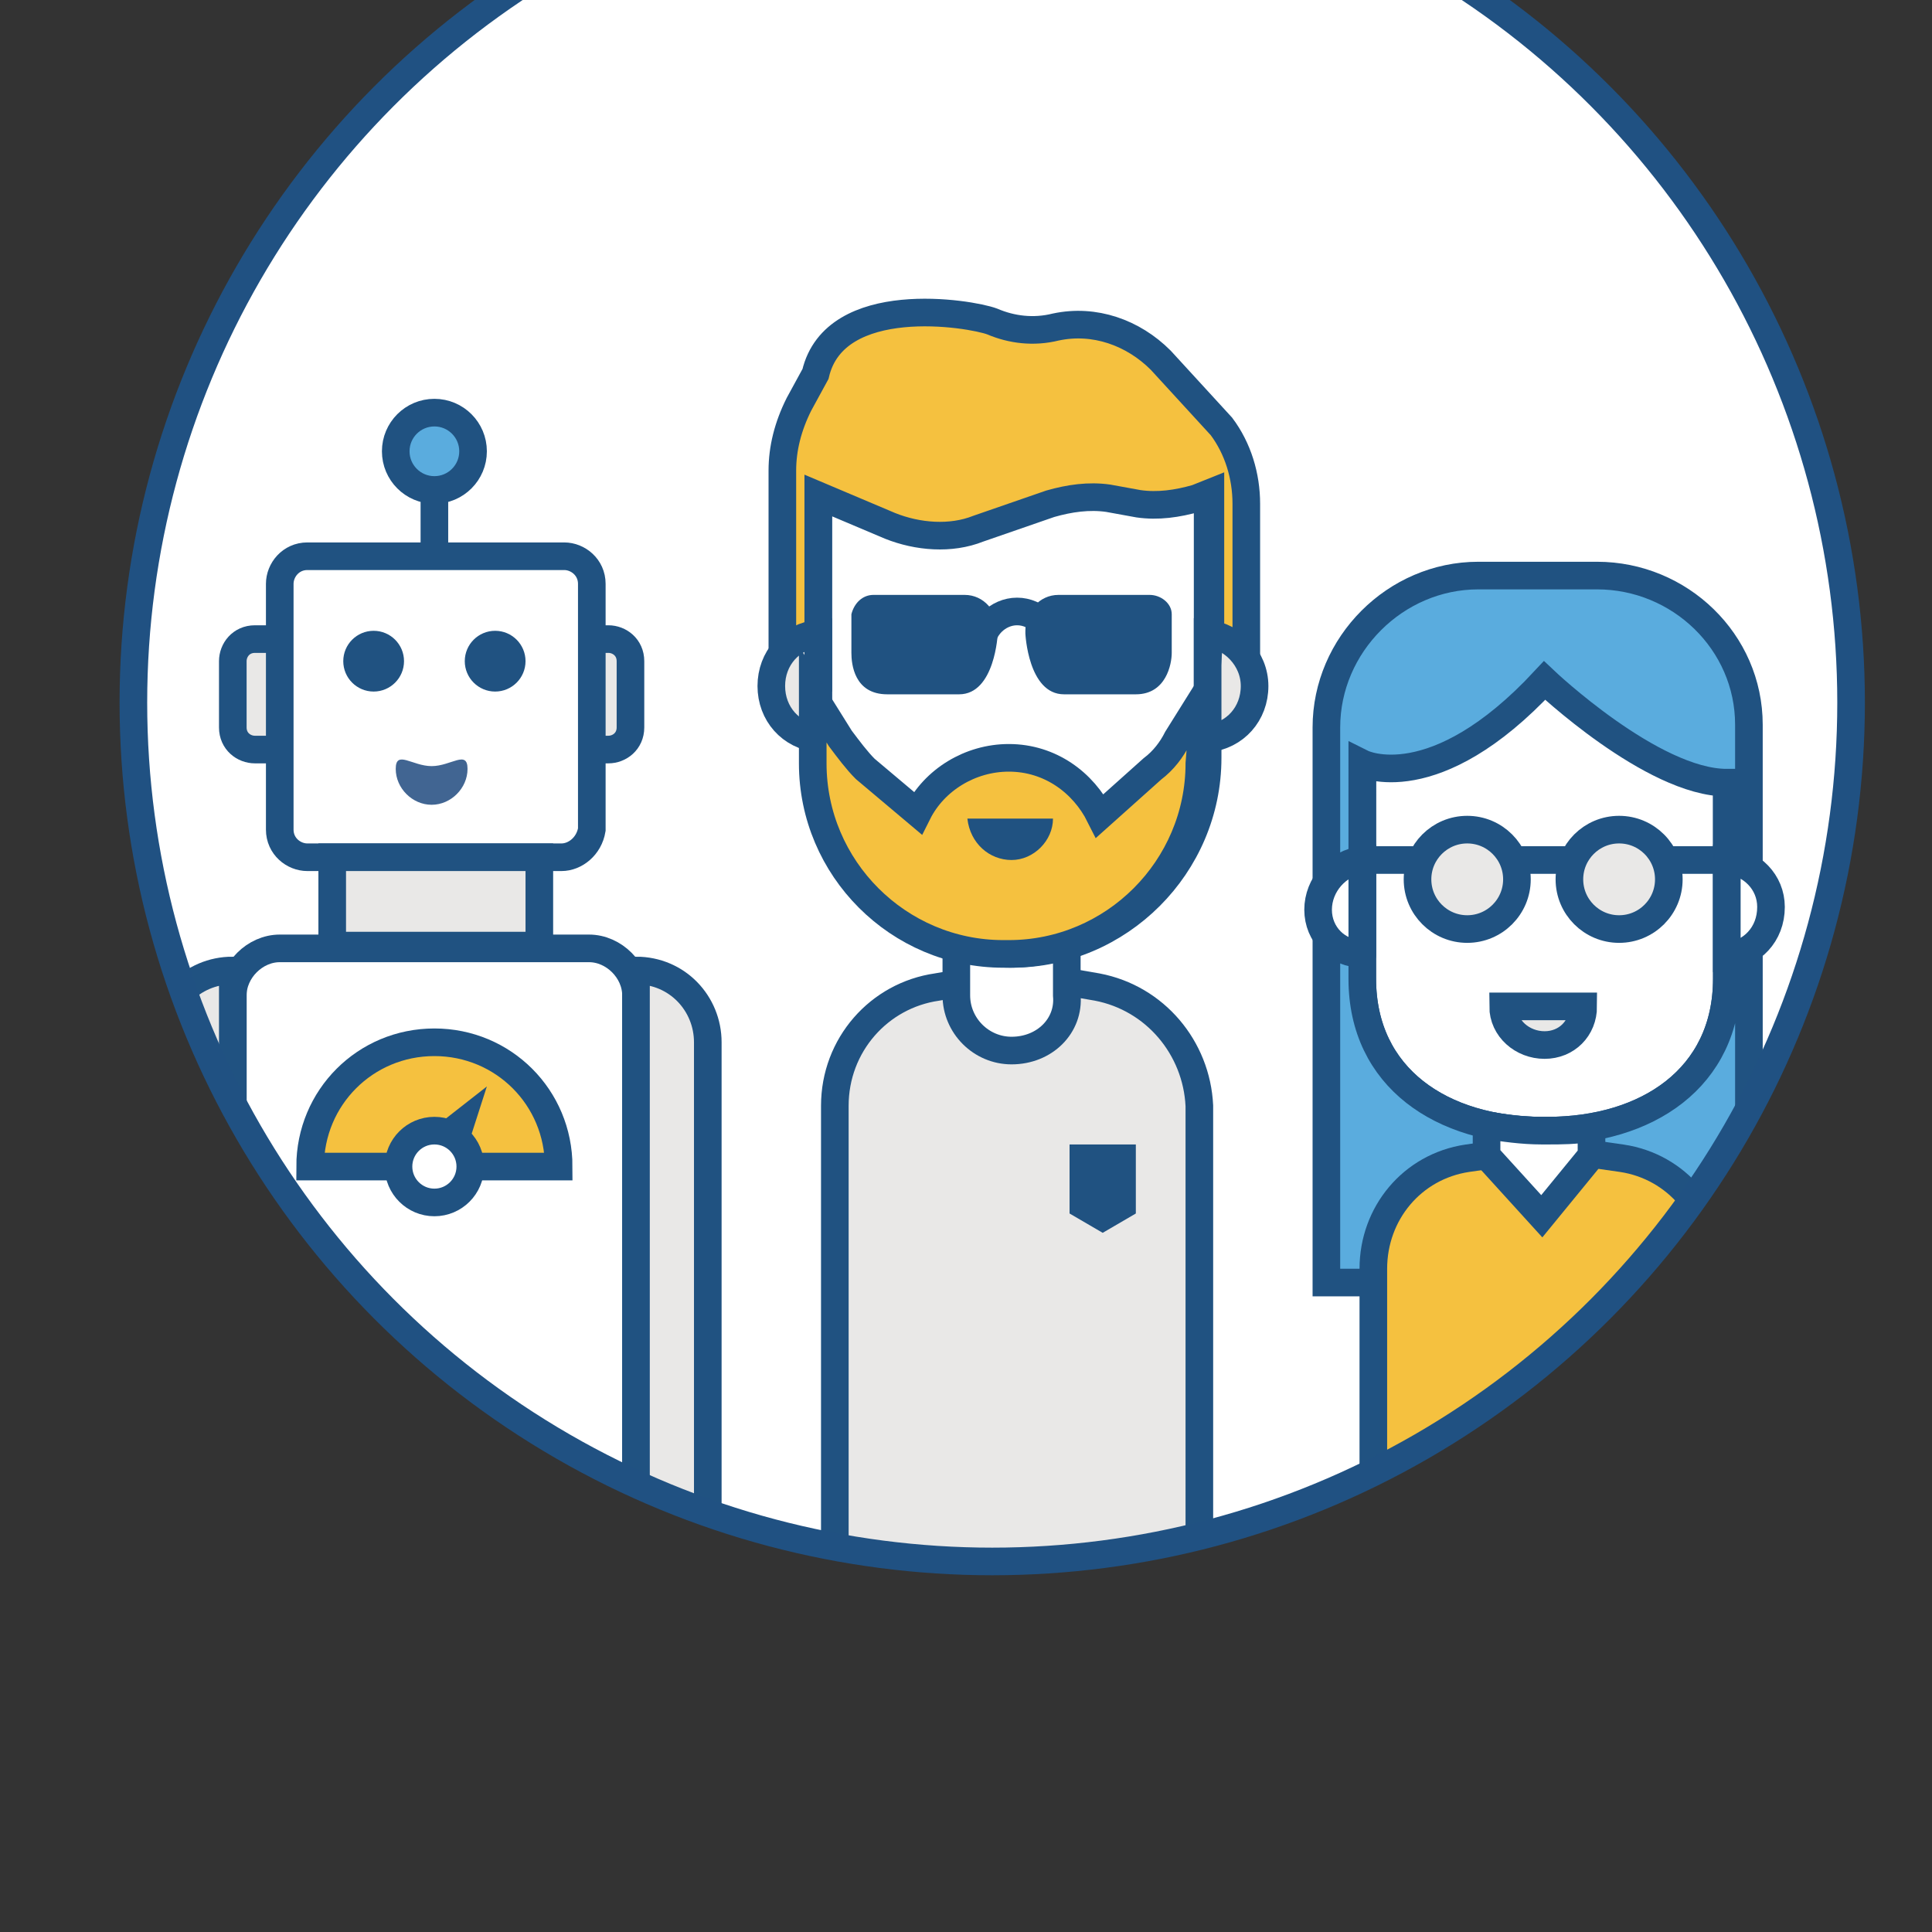 <svg:svg xmlns:ns1="http://www.w3.org/1999/xlink" xmlns:svg="http://www.w3.org/2000/svg" enable-background="new 0 0 65 66" height="69.96" id="Layer_1" version="1.1" viewBox="-3.63 7.358 69.96 69.96" width="69.96" x="0px" y="0px" xml:space="preserve">
<svg:rect x="-3.63" y="7.358" width="69.96" height="69.96" fill="#333333" stroke="none"/>
<svg:g>
	<svg:defs>
		<svg:circle cx="32.3" cy="32.8" id="SVGID_1_" r="31.1" />
	</svg:defs>
	<svg:use fill="#FFFFFF" overflow="visible" ns1:href="#SVGID_1_" />
	<svg:clipPath id="SVGID_2_">
		<svg:use overflow="visible" ns1:href="#SVGID_1_" />
	</svg:clipPath>
	<svg:g clip-path="url(#SVGID_2_)">
		<svg:g>
			<svg:g>
				<svg:path d="M36.1,43.1l-2.9-0.5l-2.9,0.5c-2.1,0.3-3.7,2.1-3.7,4.3V66      h13.2V47.4C39.7,45.3,38.2,43.5,36.1,43.1z" fill="#E9E8E7" stroke="#205281" stroke-miterlimit="10" />
				<svg:g>
					<svg:path d="M33,45.4L33,45.4c-1.1,0-2-0.9-2-2V40h4v3.4       C35.1,44.5,34.2,45.4,33,45.4z" fill="#FFFFFF" stroke="#205281" stroke-miterlimit="10" />
					<svg:path d="M33,41.9L33,41.9c-3.9,0-7-3.1-7-7V24.4h14.1v10.4       C40.1,38.7,36.9,41.9,33,41.9z" fill="#FFFFFF" stroke="#205281" stroke-miterlimit="10" />
					<svg:path d="M24.7,31.9v-7.5c0-0.8,0.2-1.6,0.6-2.4l0.6-1.1       c0.7-3,5.6-2.2,6.4-1.9c0.7,0.3,1.5,0.4,2.3,0.2l0,0c1.4-0.3,2.8,0.2,3.8,1.2l2.2,2.4v0c0.6,0.8,0.9,1.8,0.9,2.8v6.5h-1.3v-6.9       l-0.5,0.2c-0.7,0.2-1.4,0.3-2.1,0.2l-1.1-0.2c-0.7-0.1-1.4,0-2.1,0.2l-2.6,0.9c-1,0.4-2.2,0.3-3.2-0.1L26,25.3v6.6H24.7z" fill="#F5C13F" stroke="#205281" stroke-miterlimit="10" />
					<svg:path d="M40.1,30.3V34c0,0,0,0.1,0,0.1c1-0.1,1.7-0.9,1.7-1.9       C41.8,31.2,41,30.4,40.1,30.3z" fill="#E9E8E7" stroke="#205281" stroke-miterlimit="10" />
					<svg:path d="M26,34v-3.7c-1,0.1-1.7,0.9-1.7,1.9c0,1,0.7,1.8,1.7,1.9       C26,34,26,34,26,34z" fill="#E9E8E7" stroke="#205281" stroke-miterlimit="10" />
					<svg:path d="M31.9,30.8c0-0.7,0.6-1.3,1.3-1.3s1.3,0.6,1.3,1.3" fill="none" stroke="#205281" stroke-miterlimit="10" />
					<svg:path d="M28,28.9h3.3c0,0,0,0,0,0c0.7,0,1.2,0.6,1.2,1.3v0.1c0,0-0.1,2.2-1.4,2.2c-0.6,0-1.4,0-2.6,0       s-1.3-1.1-1.3-1.5v-1.4C27.3,29.2,27.6,28.9,28,28.9z" fill="#205281" />
					<svg:path d="M38,28.9h-3.3c0,0,0,0,0,0c-0.7,0-1.2,0.6-1.2,1.3v0.1c0,0,0.1,2.2,1.4,2.2c0.6,0,1.4,0,2.6,0       c1.1,0,1.3-1.1,1.3-1.5v-1.4C38.8,29.2,38.4,28.9,38,28.9z" fill="#205281" />
					<svg:path d="M40,32.5l-1,1.6c-0.2,0.4-0.5,0.8-0.9,1.1l-1.9,1.7       c-0.6-1.2-1.8-2.1-3.3-2.1h0c-1.4,0-2.7,0.8-3.3,2l-1.9-1.6c-0.3-0.3-0.6-0.7-0.9-1.1l-1-1.6l0,0.1v2.4c0,3.8,3.1,6.9,6.9,6.9       h0.2c3.8,0,6.9-3.1,6.9-6.9L40,32.5L40,32.5z" fill="#F5C13F" stroke="#205281" stroke-miterlimit="10" />
					<svg:path d="M33,38.5c0.8,0,1.5-0.7,1.5-1.5h-3.1C31.5,37.9,32.2,38.5,33,38.5z" fill="#205281" />
				</svg:g>
				<svg:polygon fill="#205281" points="37.5,51.3 36.3,52 35.1,51.3 35.1,48.8 37.5,48.8     " />
			</svg:g>
			<svg:g>
				<svg:g>
					<svg:path d="M19.1,56H5V45.3c0-0.2,0.2-0.4,0.4-0.4       h13.3c0.2,0,0.4,0.2,0.4,0.4V56z" fill="none" stroke="#205281" stroke-linejoin="round" stroke-miterlimit="10" />
					<svg:path d="M19.4,66H4.8V43.4c0-0.9,0.8-1.7,1.7-1.7h11.2       c0.9,0,1.7,0.8,1.7,1.7V66z" fill="#FFFFFF" stroke="#205281" stroke-miterlimit="10" />
					<svg:path d="M2.2,66h2.6V42.5h0c-1.5,0-2.6,1.2-2.6,2.6V66z" fill="#E9E8E7" stroke="#205281" stroke-miterlimit="10" />
					<svg:path d="M22,66h-2.6V42.5h0c1.5,0,2.6,1.2,2.6,2.6V66z" fill="#E9E8E7" stroke="#205281" stroke-miterlimit="10" />
					<svg:path d="M12.1,45.1c-2.5,0-4.5,2-4.5,4.5h9       C16.6,47.1,14.6,45.1,12.1,45.1z" fill="#F5C13F" stroke="#205281" stroke-miterlimit="10" />
					<svg:polygon fill="#205281" points="11.7,48.5 11.9,49.8 13.1,49.5 14,46.7      " />
					<svg:circle cx="12.1" cy="49.6" fill="#FFFFFF" r="1.3" stroke="#205281" stroke-miterlimit="10" />
				</svg:g>
				<svg:g>
					<svg:g>
						<svg:path d="M6.8,34.5H5.6c-0.4,0-0.8-0.3-0.8-0.8v-2.4        c0-0.4,0.3-0.8,0.8-0.8h1.2V34.5z" fill="#E9E8E7" stroke="#205281" stroke-miterlimit="10" />
						<svg:path d="M18.4,34.5h-1.2v-4h1.2c0.4,0,0.8,0.3,0.8,0.8v2.4        C19.2,34.2,18.8,34.5,18.4,34.5z" fill="#E9E8E7" stroke="#205281" stroke-miterlimit="10" />
						<svg:path d="M16.7,38.4H7.5c-0.5,0-1-0.4-1-1v-8.9c0-0.5,0.4-1,1-1h9.3        c0.5,0,1,0.4,1,1v8.9C17.7,38,17.2,38.4,16.7,38.4z" fill="#FFFFFF" stroke="#205281" stroke-miterlimit="10" />
						<svg:circle cx="9.9" cy="31.3" fill="#205281" r="1.1" />
						<svg:circle cx="14.3" cy="31.3" fill="#205281" r="1.1" />
						<svg:rect fill="#E9E8E7" height="3.2" stroke="#205281" stroke-miterlimit="10" width="7.5" x="8.4" y="38.4" />
						
							<svg:line fill="none" stroke="#205281" stroke-linejoin="round" stroke-miterlimit="10" x1="12.1" x2="12.1" y1="23.2" y2="27.6" />
						<svg:circle cx="12.1" cy="23.7" fill="#5AACDE" r="1.4" stroke="#205281" stroke-miterlimit="10" />
					</svg:g>
					<svg:path d="M13.3,35.2c0,0.7-0.6,1.3-1.3,1.3s-1.3-0.6-1.3-1.3c0-0.7,0.6-0.1,1.3-0.1S13.3,34.5,13.3,35.2z" fill="#416592" />
				</svg:g>
			</svg:g>
			<svg:g>
				<svg:g>
					<svg:path d="M52.4,48.3h-0.2c-3.6,0-6.5-1.9-6.5-5.5V31.3h13.2v11.5       C58.9,46.4,56,48.3,52.4,48.3z" fill="#FFFFFF" stroke="#205281" stroke-miterlimit="10" />
					<svg:path d="M54.2,28.2h-4.3c-3,0-5.5,2.5-5.5,5.5v20.1h15.3v-11V34v-0.4       C59.7,30.6,57.2,28.2,54.2,28.2z M58.9,42.8c0,3.6-2.9,5.5-6.5,5.5h-0.2c-3.6,0-6.5-1.9-6.5-5.5v-0.1V35c0,0,2.6,1.3,6.6-3       c0,0,3.9,3.7,6.6,3.7V42.8L58.9,42.8z" fill="#5AACDE" stroke="#205281" stroke-miterlimit="10" />
					<svg:path d="M55.1,49.3l-2.8-0.4l-2.8,0.4c-2,0.3-3.4,2-3.4,4V66h6.2h6.2       V53.3C58.5,51.3,57.1,49.6,55.1,49.3z" fill="#F5C13F" stroke="#205281" stroke-miterlimit="10" />
					<svg:path d="M52.3,45.2c0.8,0,1.4-0.6,1.4-1.4h-2.9       C50.8,44.6,51.5,45.2,52.3,45.2z" fill="#E9E8E7" stroke="#205281" stroke-miterlimit="10" />
					<svg:path d="M58.9,38.5v3.4c0,0,0,0.1,0,0.1c0.9-0.1,1.6-0.8,1.6-1.8       C60.5,39.3,59.8,38.6,58.9,38.5z" fill="#FFFFFF" stroke="#205281" stroke-miterlimit="10" />
					<svg:path d="M45.7,41.9v-3.4c-0.9,0.1-1.6,0.9-1.6,1.8       C44.1,41.2,44.8,41.9,45.7,41.9C45.7,42,45.7,41.9,45.7,41.9z" fill="#FFFFFF" stroke="#205281" stroke-miterlimit="10" />
					<svg:path d="M52.4,48.3h-0.2c-0.7,0-1.4-0.1-2-0.2v1.1l2,2.2l1.8-2.2v-1       C53.4,48.3,52.9,48.3,52.4,48.3z" fill="#FFFFFF" stroke="#205281" stroke-miterlimit="10" />
				</svg:g>
				<svg:line fill="none" stroke="#205281" stroke-miterlimit="10" x1="45.7" x2="59.2" y1="38.5" y2="38.5" />
				<svg:circle cx="49.5" cy="39.2" fill="#E9E8E7" r="1.8" stroke="#205281" stroke-miterlimit="10" />
				<svg:circle cx="55" cy="39.2" fill="#E9E8E7" r="1.8" stroke="#205281" stroke-miterlimit="10" />
			</svg:g>
		</svg:g>
	</svg:g>
	<svg:use fill="none" overflow="visible" stroke="#205182" stroke-miterlimit="10" ns1:href="#SVGID_1_" />
</svg:g>
</svg:svg>